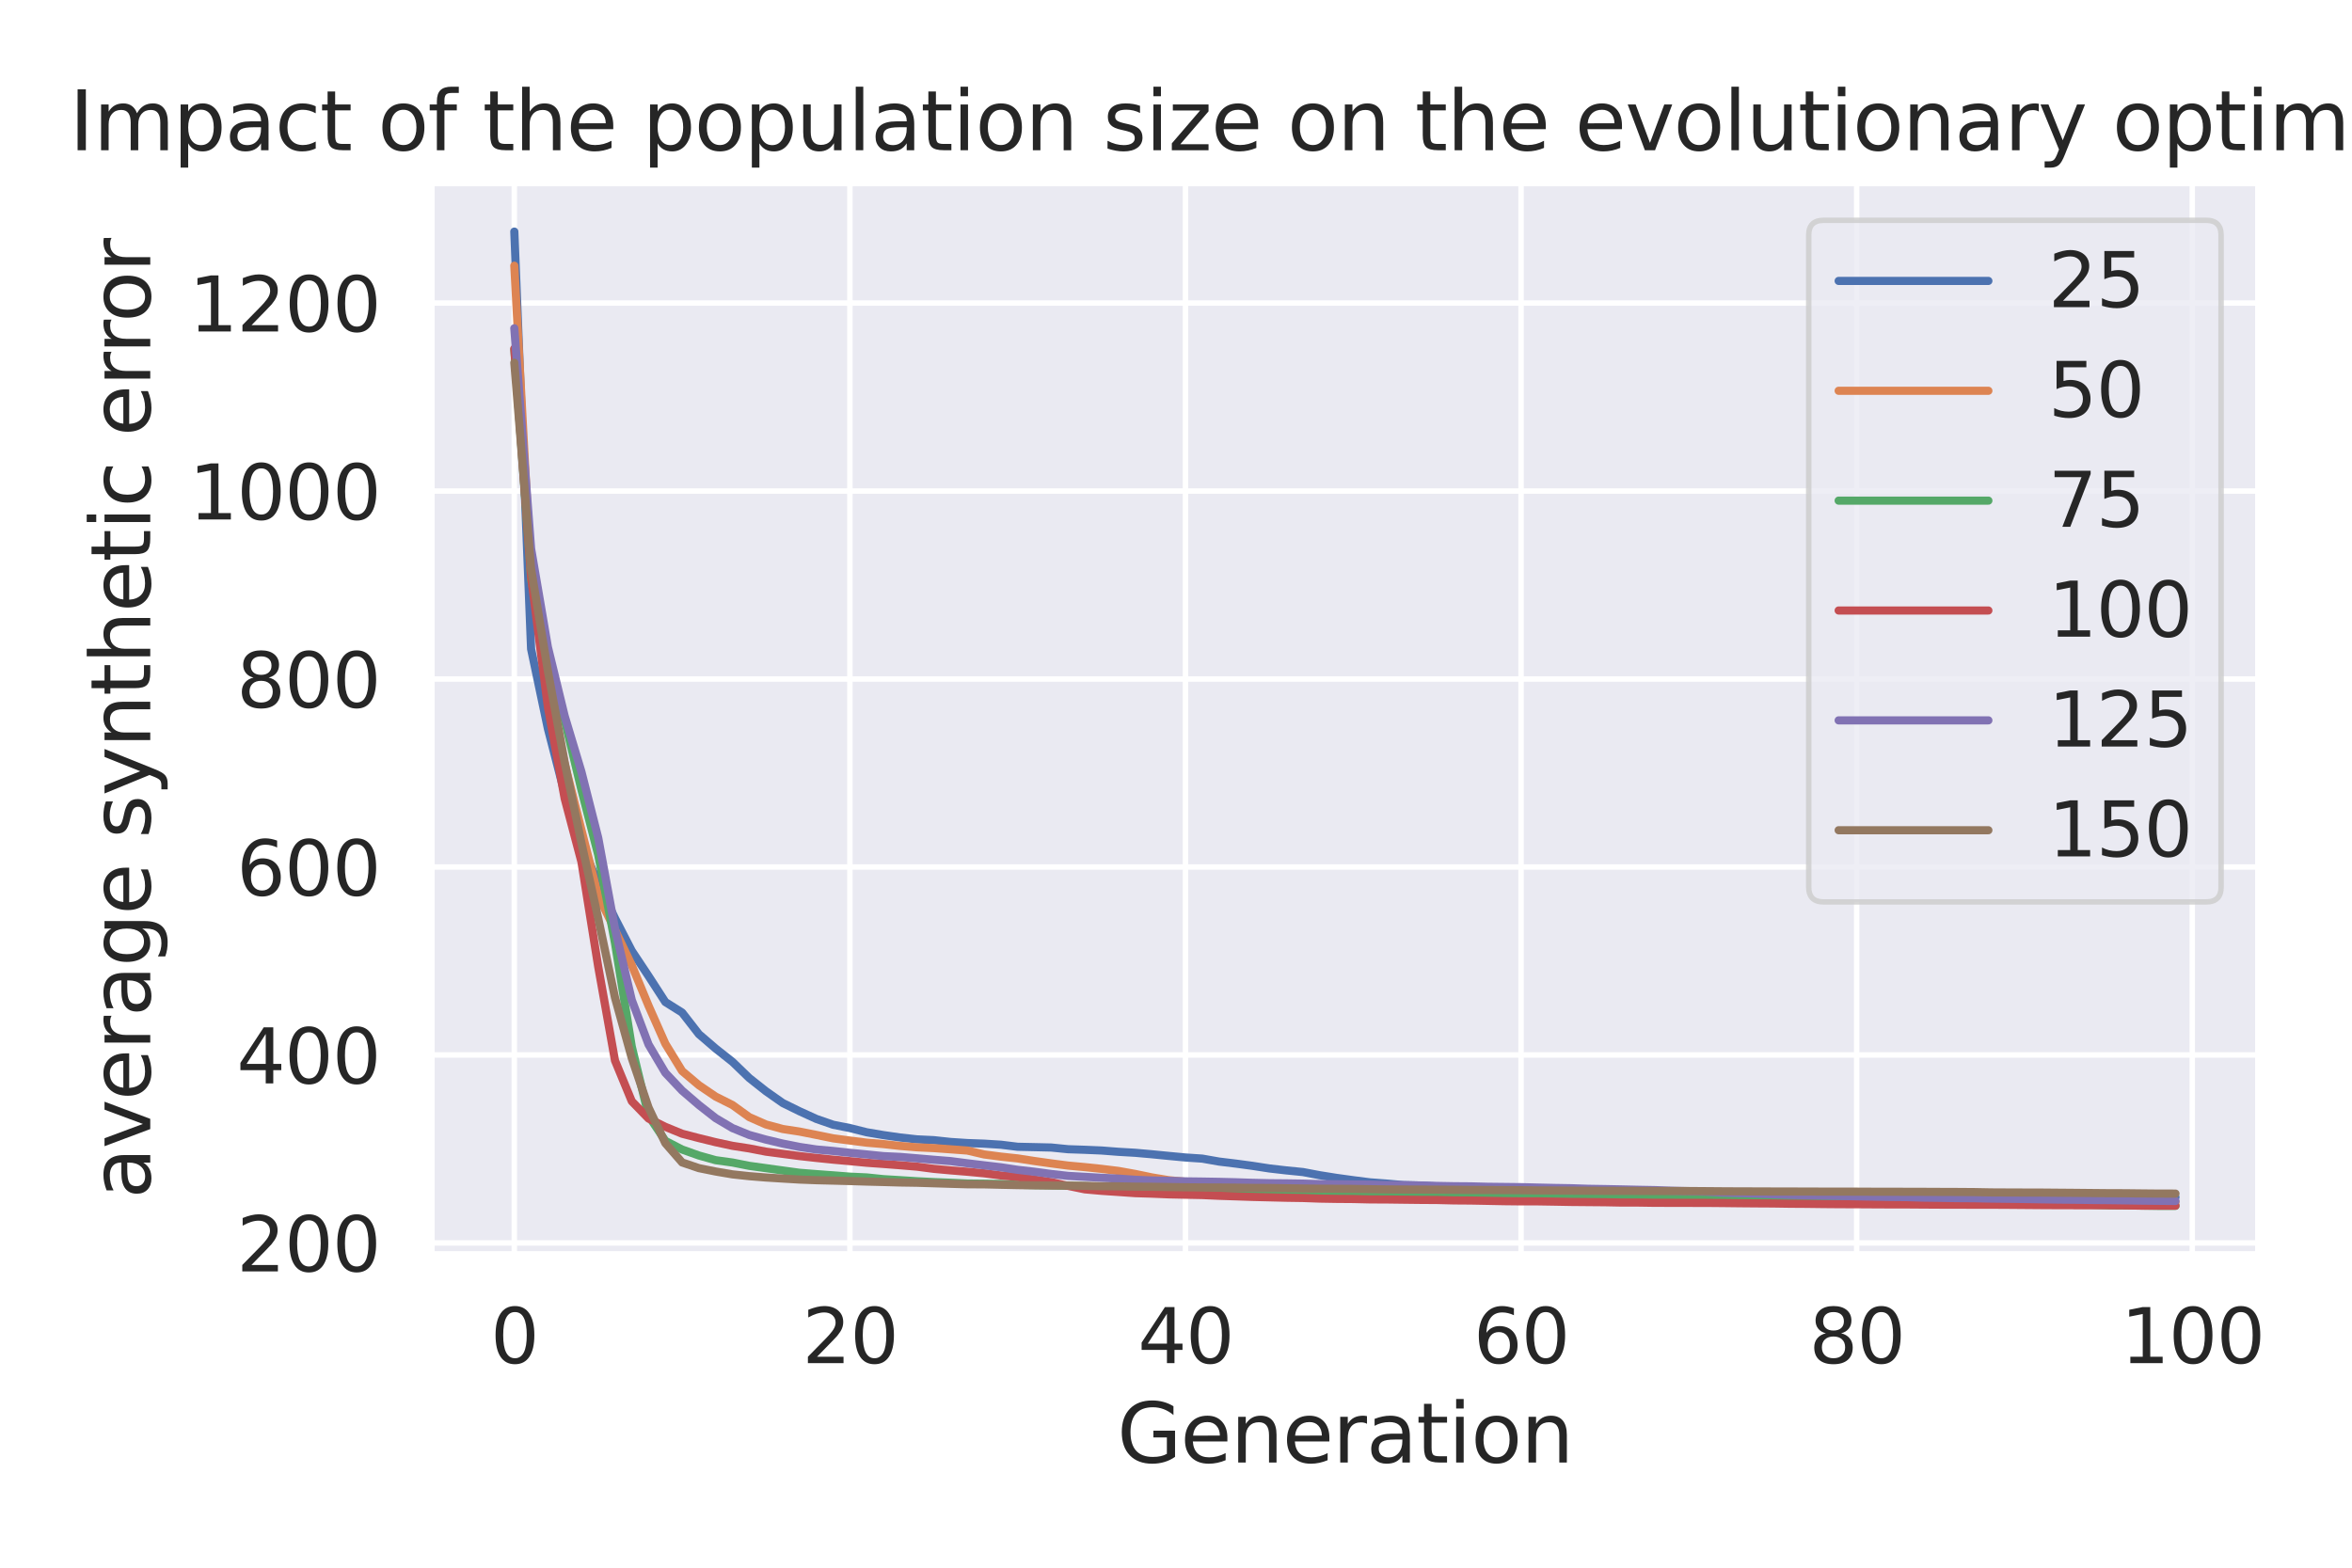 <?xml version="1.0" encoding="utf-8" standalone="no"?>
<!DOCTYPE svg PUBLIC "-//W3C//DTD SVG 1.1//EN"
  "http://www.w3.org/Graphics/SVG/1.1/DTD/svg11.dtd">
<svg xmlns:xlink="http://www.w3.org/1999/xlink" width="432pt" height="288pt" viewBox="0 0 432 288" xmlns="http://www.w3.org/2000/svg" version="1.1">
 <defs>
  <style type="text/css">*{stroke-linejoin: round; stroke-linecap: butt}</style>
 </defs>
 <g id="figure_1">
  <g id="patch_1">
   <path d="M 0 288 
L 432 288 
L 432 0 
L 0 0 
z
" style="fill: #ffffff"/>
  </g>
  <g id="axes_1">
   <g id="patch_2">
    <path d="M 79.211 230.475 
L 414.833 230.475 
L 414.833 33.598 
L 79.211 33.598 
z
" style="fill: #eaeaf2"/>
   </g>
   <g id="matplotlib.axis_1">
    <g id="xtick_1">
     <g id="line2d_1">
      <path d="M 94.466 230.475 
L 94.466 33.598 
" clip-path="url(#pea09678a4a)" style="fill: none; stroke: #ffffff; stroke-linecap: round"/>
     </g>
     <g id="text_1">
      <!-- 0 -->
      <g style="fill: #262626" transform="translate(90.092 250.423) scale(0.138 -0.138)">
       <defs>
        <path id="DejaVuSans-30" d="M 2034 4250 
Q 1547 4250 1301 3770 
Q 1056 3291 1056 2328 
Q 1056 1369 1301 889 
Q 1547 409 2034 409 
Q 2525 409 2770 889 
Q 3016 1369 3016 2328 
Q 3016 3291 2770 3770 
Q 2525 4250 2034 4250 
z
M 2034 4750 
Q 2819 4750 3233 4129 
Q 3647 3509 3647 2328 
Q 3647 1150 3233 529 
Q 2819 -91 2034 -91 
Q 1250 -91 836 529 
Q 422 1150 422 2328 
Q 422 3509 836 4129 
Q 1250 4750 2034 4750 
z
" transform="scale(0.016)"/>
       </defs>
       <use xlink:href="#DejaVuSans-30"/>
      </g>
     </g>
    </g>
    <g id="xtick_2">
     <g id="line2d_2">
      <path d="M 156.105 230.475 
L 156.105 33.598 
" clip-path="url(#pea09678a4a)" style="fill: none; stroke: #ffffff; stroke-linecap: round"/>
     </g>
     <g id="text_2">
      <!-- 20 -->
      <g style="fill: #262626" transform="translate(147.357 250.423) scale(0.138 -0.138)">
       <defs>
        <path id="DejaVuSans-32" d="M 1228 531 
L 3431 531 
L 3431 0 
L 469 0 
L 469 531 
Q 828 903 1448 1529 
Q 2069 2156 2228 2338 
Q 2531 2678 2651 2914 
Q 2772 3150 2772 3378 
Q 2772 3750 2511 3984 
Q 2250 4219 1831 4219 
Q 1534 4219 1204 4116 
Q 875 4013 500 3803 
L 500 4441 
Q 881 4594 1212 4672 
Q 1544 4750 1819 4750 
Q 2544 4750 2975 4387 
Q 3406 4025 3406 3419 
Q 3406 3131 3298 2873 
Q 3191 2616 2906 2266 
Q 2828 2175 2409 1742 
Q 1991 1309 1228 531 
z
" transform="scale(0.016)"/>
       </defs>
       <use xlink:href="#DejaVuSans-32"/>
       <use xlink:href="#DejaVuSans-30" x="63.623"/>
      </g>
     </g>
    </g>
    <g id="xtick_3">
     <g id="line2d_3">
      <path d="M 217.744 230.475 
L 217.744 33.598 
" clip-path="url(#pea09678a4a)" style="fill: none; stroke: #ffffff; stroke-linecap: round"/>
     </g>
     <g id="text_3">
      <!-- 40 -->
      <g style="fill: #262626" transform="translate(208.995 250.423) scale(0.138 -0.138)">
       <defs>
        <path id="DejaVuSans-34" d="M 2419 4116 
L 825 1625 
L 2419 1625 
L 2419 4116 
z
M 2253 4666 
L 3047 4666 
L 3047 1625 
L 3713 1625 
L 3713 1100 
L 3047 1100 
L 3047 0 
L 2419 0 
L 2419 1100 
L 313 1100 
L 313 1709 
L 2253 4666 
z
" transform="scale(0.016)"/>
       </defs>
       <use xlink:href="#DejaVuSans-34"/>
       <use xlink:href="#DejaVuSans-30" x="63.623"/>
      </g>
     </g>
    </g>
    <g id="xtick_4">
     <g id="line2d_4">
      <path d="M 279.382 230.475 
L 279.382 33.598 
" clip-path="url(#pea09678a4a)" style="fill: none; stroke: #ffffff; stroke-linecap: round"/>
     </g>
     <g id="text_4">
      <!-- 60 -->
      <g style="fill: #262626" transform="translate(270.634 250.423) scale(0.138 -0.138)">
       <defs>
        <path id="DejaVuSans-36" d="M 2113 2584 
Q 1688 2584 1439 2293 
Q 1191 2003 1191 1497 
Q 1191 994 1439 701 
Q 1688 409 2113 409 
Q 2538 409 2786 701 
Q 3034 994 3034 1497 
Q 3034 2003 2786 2293 
Q 2538 2584 2113 2584 
z
M 3366 4563 
L 3366 3988 
Q 3128 4100 2886 4159 
Q 2644 4219 2406 4219 
Q 1781 4219 1451 3797 
Q 1122 3375 1075 2522 
Q 1259 2794 1537 2939 
Q 1816 3084 2150 3084 
Q 2853 3084 3261 2657 
Q 3669 2231 3669 1497 
Q 3669 778 3244 343 
Q 2819 -91 2113 -91 
Q 1303 -91 875 529 
Q 447 1150 447 2328 
Q 447 3434 972 4092 
Q 1497 4750 2381 4750 
Q 2619 4750 2861 4703 
Q 3103 4656 3366 4563 
z
" transform="scale(0.016)"/>
       </defs>
       <use xlink:href="#DejaVuSans-36"/>
       <use xlink:href="#DejaVuSans-30" x="63.623"/>
      </g>
     </g>
    </g>
    <g id="xtick_5">
     <g id="line2d_5">
      <path d="M 341.021 230.475 
L 341.021 33.598 
" clip-path="url(#pea09678a4a)" style="fill: none; stroke: #ffffff; stroke-linecap: round"/>
     </g>
     <g id="text_5">
      <!-- 80 -->
      <g style="fill: #262626" transform="translate(332.272 250.423) scale(0.138 -0.138)">
       <defs>
        <path id="DejaVuSans-38" d="M 2034 2216 
Q 1584 2216 1326 1975 
Q 1069 1734 1069 1313 
Q 1069 891 1326 650 
Q 1584 409 2034 409 
Q 2484 409 2743 651 
Q 3003 894 3003 1313 
Q 3003 1734 2745 1975 
Q 2488 2216 2034 2216 
z
M 1403 2484 
Q 997 2584 770 2862 
Q 544 3141 544 3541 
Q 544 4100 942 4425 
Q 1341 4750 2034 4750 
Q 2731 4750 3128 4425 
Q 3525 4100 3525 3541 
Q 3525 3141 3298 2862 
Q 3072 2584 2669 2484 
Q 3125 2378 3379 2068 
Q 3634 1759 3634 1313 
Q 3634 634 3220 271 
Q 2806 -91 2034 -91 
Q 1263 -91 848 271 
Q 434 634 434 1313 
Q 434 1759 690 2068 
Q 947 2378 1403 2484 
z
M 1172 3481 
Q 1172 3119 1398 2916 
Q 1625 2713 2034 2713 
Q 2441 2713 2670 2916 
Q 2900 3119 2900 3481 
Q 2900 3844 2670 4047 
Q 2441 4250 2034 4250 
Q 1625 4250 1398 4047 
Q 1172 3844 1172 3481 
z
" transform="scale(0.016)"/>
       </defs>
       <use xlink:href="#DejaVuSans-38"/>
       <use xlink:href="#DejaVuSans-30" x="63.623"/>
      </g>
     </g>
    </g>
    <g id="xtick_6">
     <g id="line2d_6">
      <path d="M 402.659 230.475 
L 402.659 33.598 
" clip-path="url(#pea09678a4a)" style="fill: none; stroke: #ffffff; stroke-linecap: round"/>
     </g>
     <g id="text_6">
      <!-- 100 -->
      <g style="fill: #262626" transform="translate(389.536 250.423) scale(0.138 -0.138)">
       <defs>
        <path id="DejaVuSans-31" d="M 794 531 
L 1825 531 
L 1825 4091 
L 703 3866 
L 703 4441 
L 1819 4666 
L 2450 4666 
L 2450 531 
L 3481 531 
L 3481 0 
L 794 0 
L 794 531 
z
" transform="scale(0.016)"/>
       </defs>
       <use xlink:href="#DejaVuSans-31"/>
       <use xlink:href="#DejaVuSans-30" x="63.623"/>
       <use xlink:href="#DejaVuSans-30" x="127.246"/>
      </g>
     </g>
    </g>
    <g id="text_7">
     <!-- Generation -->
     <g style="fill: #262626" transform="translate(205.182 268.68) scale(0.15 -0.15)">
      <defs>
       <path id="DejaVuSans-47" d="M 3809 666 
L 3809 1919 
L 2778 1919 
L 2778 2438 
L 4434 2438 
L 4434 434 
Q 4069 175 3628 42 
Q 3188 -91 2688 -91 
Q 1594 -91 976 548 
Q 359 1188 359 2328 
Q 359 3472 976 4111 
Q 1594 4750 2688 4750 
Q 3144 4750 3555 4637 
Q 3966 4525 4313 4306 
L 4313 3634 
Q 3963 3931 3569 4081 
Q 3175 4231 2741 4231 
Q 1884 4231 1454 3753 
Q 1025 3275 1025 2328 
Q 1025 1384 1454 906 
Q 1884 428 2741 428 
Q 3075 428 3337 486 
Q 3600 544 3809 666 
z
" transform="scale(0.016)"/>
       <path id="DejaVuSans-65" d="M 3597 1894 
L 3597 1613 
L 953 1613 
Q 991 1019 1311 708 
Q 1631 397 2203 397 
Q 2534 397 2845 478 
Q 3156 559 3463 722 
L 3463 178 
Q 3153 47 2828 -22 
Q 2503 -91 2169 -91 
Q 1331 -91 842 396 
Q 353 884 353 1716 
Q 353 2575 817 3079 
Q 1281 3584 2069 3584 
Q 2775 3584 3186 3129 
Q 3597 2675 3597 1894 
z
M 3022 2063 
Q 3016 2534 2758 2815 
Q 2500 3097 2075 3097 
Q 1594 3097 1305 2825 
Q 1016 2553 972 2059 
L 3022 2063 
z
" transform="scale(0.016)"/>
       <path id="DejaVuSans-6e" d="M 3513 2113 
L 3513 0 
L 2938 0 
L 2938 2094 
Q 2938 2591 2744 2837 
Q 2550 3084 2163 3084 
Q 1697 3084 1428 2787 
Q 1159 2491 1159 1978 
L 1159 0 
L 581 0 
L 581 3500 
L 1159 3500 
L 1159 2956 
Q 1366 3272 1645 3428 
Q 1925 3584 2291 3584 
Q 2894 3584 3203 3211 
Q 3513 2838 3513 2113 
z
" transform="scale(0.016)"/>
       <path id="DejaVuSans-72" d="M 2631 2963 
Q 2534 3019 2420 3045 
Q 2306 3072 2169 3072 
Q 1681 3072 1420 2755 
Q 1159 2438 1159 1844 
L 1159 0 
L 581 0 
L 581 3500 
L 1159 3500 
L 1159 2956 
Q 1341 3275 1631 3429 
Q 1922 3584 2338 3584 
Q 2397 3584 2469 3576 
Q 2541 3569 2628 3553 
L 2631 2963 
z
" transform="scale(0.016)"/>
       <path id="DejaVuSans-61" d="M 2194 1759 
Q 1497 1759 1228 1600 
Q 959 1441 959 1056 
Q 959 750 1161 570 
Q 1363 391 1709 391 
Q 2188 391 2477 730 
Q 2766 1069 2766 1631 
L 2766 1759 
L 2194 1759 
z
M 3341 1997 
L 3341 0 
L 2766 0 
L 2766 531 
Q 2569 213 2275 61 
Q 1981 -91 1556 -91 
Q 1019 -91 701 211 
Q 384 513 384 1019 
Q 384 1609 779 1909 
Q 1175 2209 1959 2209 
L 2766 2209 
L 2766 2266 
Q 2766 2663 2505 2880 
Q 2244 3097 1772 3097 
Q 1472 3097 1187 3025 
Q 903 2953 641 2809 
L 641 3341 
Q 956 3463 1253 3523 
Q 1550 3584 1831 3584 
Q 2591 3584 2966 3190 
Q 3341 2797 3341 1997 
z
" transform="scale(0.016)"/>
       <path id="DejaVuSans-74" d="M 1172 4494 
L 1172 3500 
L 2356 3500 
L 2356 3053 
L 1172 3053 
L 1172 1153 
Q 1172 725 1289 603 
Q 1406 481 1766 481 
L 2356 481 
L 2356 0 
L 1766 0 
Q 1100 0 847 248 
Q 594 497 594 1153 
L 594 3053 
L 172 3053 
L 172 3500 
L 594 3500 
L 594 4494 
L 1172 4494 
z
" transform="scale(0.016)"/>
       <path id="DejaVuSans-69" d="M 603 3500 
L 1178 3500 
L 1178 0 
L 603 0 
L 603 3500 
z
M 603 4863 
L 1178 4863 
L 1178 4134 
L 603 4134 
L 603 4863 
z
" transform="scale(0.016)"/>
       <path id="DejaVuSans-6f" d="M 1959 3097 
Q 1497 3097 1228 2736 
Q 959 2375 959 1747 
Q 959 1119 1226 758 
Q 1494 397 1959 397 
Q 2419 397 2687 759 
Q 2956 1122 2956 1747 
Q 2956 2369 2687 2733 
Q 2419 3097 1959 3097 
z
M 1959 3584 
Q 2709 3584 3137 3096 
Q 3566 2609 3566 1747 
Q 3566 888 3137 398 
Q 2709 -91 1959 -91 
Q 1206 -91 779 398 
Q 353 888 353 1747 
Q 353 2609 779 3096 
Q 1206 3584 1959 3584 
z
" transform="scale(0.016)"/>
      </defs>
      <use xlink:href="#DejaVuSans-47"/>
      <use xlink:href="#DejaVuSans-65" x="77.49"/>
      <use xlink:href="#DejaVuSans-6e" x="139.014"/>
      <use xlink:href="#DejaVuSans-65" x="202.393"/>
      <use xlink:href="#DejaVuSans-72" x="263.916"/>
      <use xlink:href="#DejaVuSans-61" x="305.029"/>
      <use xlink:href="#DejaVuSans-74" x="366.309"/>
      <use xlink:href="#DejaVuSans-69" x="405.518"/>
      <use xlink:href="#DejaVuSans-6f" x="433.301"/>
      <use xlink:href="#DejaVuSans-6e" x="494.482"/>
     </g>
    </g>
   </g>
   <g id="matplotlib.axis_2">
    <g id="ytick_1">
     <g id="line2d_7">
      <path d="M 79.211 228.342 
L 414.833 228.342 
" clip-path="url(#pea09678a4a)" style="fill: none; stroke: #ffffff; stroke-linecap: round"/>
     </g>
     <g id="text_8">
      <!-- 200 -->
      <g style="fill: #262626" transform="translate(43.466 233.566) scale(0.138 -0.138)">
       <use xlink:href="#DejaVuSans-32"/>
       <use xlink:href="#DejaVuSans-30" x="63.623"/>
       <use xlink:href="#DejaVuSans-30" x="127.246"/>
      </g>
     </g>
    </g>
    <g id="ytick_2">
     <g id="line2d_8">
      <path d="M 79.211 193.809 
L 414.833 193.809 
" clip-path="url(#pea09678a4a)" style="fill: none; stroke: #ffffff; stroke-linecap: round"/>
     </g>
     <g id="text_9">
      <!-- 400 -->
      <g style="fill: #262626" transform="translate(43.466 199.033) scale(0.138 -0.138)">
       <use xlink:href="#DejaVuSans-34"/>
       <use xlink:href="#DejaVuSans-30" x="63.623"/>
       <use xlink:href="#DejaVuSans-30" x="127.246"/>
      </g>
     </g>
    </g>
    <g id="ytick_3">
     <g id="line2d_9">
      <path d="M 79.211 159.275 
L 414.833 159.275 
" clip-path="url(#pea09678a4a)" style="fill: none; stroke: #ffffff; stroke-linecap: round"/>
     </g>
     <g id="text_10">
      <!-- 600 -->
      <g style="fill: #262626" transform="translate(43.466 164.499) scale(0.138 -0.138)">
       <use xlink:href="#DejaVuSans-36"/>
       <use xlink:href="#DejaVuSans-30" x="63.623"/>
       <use xlink:href="#DejaVuSans-30" x="127.246"/>
      </g>
     </g>
    </g>
    <g id="ytick_4">
     <g id="line2d_10">
      <path d="M 79.211 124.742 
L 414.833 124.742 
" clip-path="url(#pea09678a4a)" style="fill: none; stroke: #ffffff; stroke-linecap: round"/>
     </g>
     <g id="text_11">
      <!-- 800 -->
      <g style="fill: #262626" transform="translate(43.466 129.966) scale(0.138 -0.138)">
       <use xlink:href="#DejaVuSans-38"/>
       <use xlink:href="#DejaVuSans-30" x="63.623"/>
       <use xlink:href="#DejaVuSans-30" x="127.246"/>
      </g>
     </g>
    </g>
    <g id="ytick_5">
     <g id="line2d_11">
      <path d="M 79.211 90.208 
L 414.833 90.208 
" clip-path="url(#pea09678a4a)" style="fill: none; stroke: #ffffff; stroke-linecap: round"/>
     </g>
     <g id="text_12">
      <!-- 1000 -->
      <g style="fill: #262626" transform="translate(34.717 95.432) scale(0.138 -0.138)">
       <use xlink:href="#DejaVuSans-31"/>
       <use xlink:href="#DejaVuSans-30" x="63.623"/>
       <use xlink:href="#DejaVuSans-30" x="127.246"/>
       <use xlink:href="#DejaVuSans-30" x="190.869"/>
      </g>
     </g>
    </g>
    <g id="ytick_6">
     <g id="line2d_12">
      <path d="M 79.211 55.675 
L 414.833 55.675 
" clip-path="url(#pea09678a4a)" style="fill: none; stroke: #ffffff; stroke-linecap: round"/>
     </g>
     <g id="text_13">
      <!-- 1200 -->
      <g style="fill: #262626" transform="translate(34.717 60.899) scale(0.138 -0.138)">
       <use xlink:href="#DejaVuSans-31"/>
       <use xlink:href="#DejaVuSans-32" x="63.623"/>
       <use xlink:href="#DejaVuSans-30" x="127.246"/>
       <use xlink:href="#DejaVuSans-30" x="190.869"/>
      </g>
     </g>
    </g>
    <g id="text_14">
     <!-- average synthetic error -->
     <g style="fill: #262626" transform="translate(27.598 220.218) rotate(-90) scale(0.15 -0.15)">
      <defs>
       <path id="DejaVuSans-76" d="M 191 3500 
L 800 3500 
L 1894 563 
L 2988 3500 
L 3597 3500 
L 2284 0 
L 1503 0 
L 191 3500 
z
" transform="scale(0.016)"/>
       <path id="DejaVuSans-67" d="M 2906 1791 
Q 2906 2416 2648 2759 
Q 2391 3103 1925 3103 
Q 1463 3103 1205 2759 
Q 947 2416 947 1791 
Q 947 1169 1205 825 
Q 1463 481 1925 481 
Q 2391 481 2648 825 
Q 2906 1169 2906 1791 
z
M 3481 434 
Q 3481 -459 3084 -895 
Q 2688 -1331 1869 -1331 
Q 1566 -1331 1297 -1286 
Q 1028 -1241 775 -1147 
L 775 -588 
Q 1028 -725 1275 -790 
Q 1522 -856 1778 -856 
Q 2344 -856 2625 -561 
Q 2906 -266 2906 331 
L 2906 616 
Q 2728 306 2450 153 
Q 2172 0 1784 0 
Q 1141 0 747 490 
Q 353 981 353 1791 
Q 353 2603 747 3093 
Q 1141 3584 1784 3584 
Q 2172 3584 2450 3431 
Q 2728 3278 2906 2969 
L 2906 3500 
L 3481 3500 
L 3481 434 
z
" transform="scale(0.016)"/>
       <path id="DejaVuSans-20" transform="scale(0.016)"/>
       <path id="DejaVuSans-73" d="M 2834 3397 
L 2834 2853 
Q 2591 2978 2328 3040 
Q 2066 3103 1784 3103 
Q 1356 3103 1142 2972 
Q 928 2841 928 2578 
Q 928 2378 1081 2264 
Q 1234 2150 1697 2047 
L 1894 2003 
Q 2506 1872 2764 1633 
Q 3022 1394 3022 966 
Q 3022 478 2636 193 
Q 2250 -91 1575 -91 
Q 1294 -91 989 -36 
Q 684 19 347 128 
L 347 722 
Q 666 556 975 473 
Q 1284 391 1588 391 
Q 1994 391 2212 530 
Q 2431 669 2431 922 
Q 2431 1156 2273 1281 
Q 2116 1406 1581 1522 
L 1381 1569 
Q 847 1681 609 1914 
Q 372 2147 372 2553 
Q 372 3047 722 3315 
Q 1072 3584 1716 3584 
Q 2034 3584 2315 3537 
Q 2597 3491 2834 3397 
z
" transform="scale(0.016)"/>
       <path id="DejaVuSans-79" d="M 2059 -325 
Q 1816 -950 1584 -1140 
Q 1353 -1331 966 -1331 
L 506 -1331 
L 506 -850 
L 844 -850 
Q 1081 -850 1212 -737 
Q 1344 -625 1503 -206 
L 1606 56 
L 191 3500 
L 800 3500 
L 1894 763 
L 2988 3500 
L 3597 3500 
L 2059 -325 
z
" transform="scale(0.016)"/>
       <path id="DejaVuSans-68" d="M 3513 2113 
L 3513 0 
L 2938 0 
L 2938 2094 
Q 2938 2591 2744 2837 
Q 2550 3084 2163 3084 
Q 1697 3084 1428 2787 
Q 1159 2491 1159 1978 
L 1159 0 
L 581 0 
L 581 4863 
L 1159 4863 
L 1159 2956 
Q 1366 3272 1645 3428 
Q 1925 3584 2291 3584 
Q 2894 3584 3203 3211 
Q 3513 2838 3513 2113 
z
" transform="scale(0.016)"/>
       <path id="DejaVuSans-63" d="M 3122 3366 
L 3122 2828 
Q 2878 2963 2633 3030 
Q 2388 3097 2138 3097 
Q 1578 3097 1268 2742 
Q 959 2388 959 1747 
Q 959 1106 1268 751 
Q 1578 397 2138 397 
Q 2388 397 2633 464 
Q 2878 531 3122 666 
L 3122 134 
Q 2881 22 2623 -34 
Q 2366 -91 2075 -91 
Q 1284 -91 818 406 
Q 353 903 353 1747 
Q 353 2603 823 3093 
Q 1294 3584 2113 3584 
Q 2378 3584 2631 3529 
Q 2884 3475 3122 3366 
z
" transform="scale(0.016)"/>
      </defs>
      <use xlink:href="#DejaVuSans-61"/>
      <use xlink:href="#DejaVuSans-76" x="61.279"/>
      <use xlink:href="#DejaVuSans-65" x="120.459"/>
      <use xlink:href="#DejaVuSans-72" x="181.982"/>
      <use xlink:href="#DejaVuSans-61" x="223.096"/>
      <use xlink:href="#DejaVuSans-67" x="284.375"/>
      <use xlink:href="#DejaVuSans-65" x="347.852"/>
      <use xlink:href="#DejaVuSans-20" x="409.375"/>
      <use xlink:href="#DejaVuSans-73" x="441.162"/>
      <use xlink:href="#DejaVuSans-79" x="493.262"/>
      <use xlink:href="#DejaVuSans-6e" x="552.441"/>
      <use xlink:href="#DejaVuSans-74" x="615.82"/>
      <use xlink:href="#DejaVuSans-68" x="655.029"/>
      <use xlink:href="#DejaVuSans-65" x="718.408"/>
      <use xlink:href="#DejaVuSans-74" x="779.932"/>
      <use xlink:href="#DejaVuSans-69" x="819.141"/>
      <use xlink:href="#DejaVuSans-63" x="846.924"/>
      <use xlink:href="#DejaVuSans-20" x="901.904"/>
      <use xlink:href="#DejaVuSans-65" x="933.691"/>
      <use xlink:href="#DejaVuSans-72" x="995.215"/>
      <use xlink:href="#DejaVuSans-72" x="1034.578"/>
      <use xlink:href="#DejaVuSans-6f" x="1073.441"/>
      <use xlink:href="#DejaVuSans-72" x="1134.623"/>
     </g>
    </g>
   </g>
   <g id="line2d_13">
    <path d="M 94.466 42.547 
L 97.548 119.219 
L 100.63 133.848 
L 103.712 145.768 
L 106.794 155.025 
L 109.876 162.24 
L 112.958 168.701 
L 116.04 174.678 
L 119.122 179.315 
L 122.204 184.082 
L 125.286 186.019 
L 128.368 189.985 
L 131.45 192.632 
L 134.532 195.067 
L 137.613 198.04 
L 140.695 200.478 
L 143.777 202.64 
L 146.859 204.153 
L 149.941 205.557 
L 153.023 206.626 
L 156.105 207.237 
L 159.187 208.009 
L 162.269 208.53 
L 165.351 208.971 
L 168.433 209.311 
L 171.515 209.458 
L 174.597 209.789 
L 177.678 209.991 
L 180.76 210.101 
L 183.842 210.296 
L 186.924 210.675 
L 190.006 210.741 
L 193.088 210.812 
L 196.17 211.122 
L 199.252 211.228 
L 202.334 211.359 
L 205.416 211.598 
L 208.498 211.777 
L 211.58 212.049 
L 214.662 212.353 
L 217.744 212.643 
L 220.825 212.85 
L 223.907 213.392 
L 226.989 213.766 
L 230.071 214.181 
L 233.153 214.657 
L 236.235 215.012 
L 239.317 215.317 
L 242.399 215.9 
L 245.481 216.391 
L 248.563 216.816 
L 251.645 217.209 
L 254.727 217.439 
L 257.809 217.712 
L 260.89 217.782 
L 263.972 217.979 
L 267.054 218.121 
L 270.136 218.124 
L 273.218 218.17 
L 276.3 218.273 
L 279.382 218.382 
L 282.464 218.482 
L 285.546 218.526 
L 288.628 218.603 
L 291.71 218.743 
L 294.792 218.755 
L 297.874 218.894 
L 300.956 218.99 
L 304.037 218.997 
L 307.119 219.04 
L 310.201 219.152 
L 313.283 219.25 
L 316.365 219.306 
L 319.447 219.317 
L 322.529 219.349 
L 325.611 219.445 
L 328.693 219.447 
L 331.775 219.463 
L 334.857 219.486 
L 337.939 219.535 
L 341.021 219.535 
L 344.103 219.561 
L 347.184 219.561 
L 350.266 219.561 
L 353.348 219.561 
L 356.43 219.598 
L 359.512 219.598 
L 362.594 219.598 
L 365.676 219.598 
L 368.758 219.638 
L 371.84 219.641 
L 374.922 219.66 
L 378.004 219.66 
L 381.086 219.675 
L 384.168 219.775 
L 387.249 219.83 
L 390.331 219.832 
L 393.413 219.832 
L 396.495 219.852 
L 399.577 219.943 
" clip-path="url(#pea09678a4a)" style="fill: none; stroke: #4c72b0; stroke-width: 1.5; stroke-linecap: round"/>
   </g>
   <g id="line2d_14">
    <path d="M 94.466 48.817 
L 97.548 105.939 
L 100.63 125.233 
L 103.712 140.271 
L 106.794 152.476 
L 109.876 164.542 
L 112.958 170.838 
L 116.04 177.327 
L 119.122 184.771 
L 122.204 191.736 
L 125.286 196.763 
L 128.368 199.366 
L 131.45 201.455 
L 134.532 202.999 
L 137.613 205.223 
L 140.695 206.582 
L 143.777 207.412 
L 146.859 207.883 
L 149.941 208.495 
L 153.023 209.124 
L 156.105 209.53 
L 159.187 209.92 
L 162.269 210.179 
L 165.351 210.52 
L 168.433 210.773 
L 171.515 210.918 
L 174.597 211.141 
L 177.678 211.368 
L 180.76 212.083 
L 183.842 212.483 
L 186.924 212.815 
L 190.006 213.292 
L 193.088 213.726 
L 196.17 214.128 
L 199.252 214.411 
L 202.334 214.734 
L 205.416 215.109 
L 208.498 215.663 
L 211.58 216.304 
L 214.662 216.813 
L 217.744 217.107 
L 220.825 217.335 
L 223.907 217.755 
L 226.989 217.853 
L 230.071 218.126 
L 233.153 218.223 
L 236.235 218.278 
L 239.317 218.356 
L 242.399 218.549 
L 245.481 218.666 
L 248.563 218.801 
L 251.645 218.928 
L 254.727 218.978 
L 257.809 219.036 
L 260.89 219.047 
L 263.972 219.131 
L 267.054 219.266 
L 270.136 219.332 
L 273.218 219.415 
L 276.3 219.487 
L 279.382 219.537 
L 282.464 219.59 
L 285.546 219.618 
L 288.628 219.715 
L 291.71 219.775 
L 294.792 219.789 
L 297.874 219.878 
L 300.956 219.909 
L 304.037 219.991 
L 307.119 220.139 
L 310.201 220.166 
L 313.283 220.199 
L 316.365 220.238 
L 319.447 220.245 
L 322.529 220.322 
L 325.611 220.375 
L 328.693 220.382 
L 331.775 220.384 
L 334.857 220.384 
L 337.939 220.392 
L 341.021 220.398 
L 344.103 220.42 
L 347.184 220.437 
L 350.266 220.442 
L 353.348 220.459 
L 356.43 220.525 
L 359.512 220.542 
L 362.594 220.559 
L 365.676 220.606 
L 368.758 220.606 
L 371.84 220.606 
L 374.922 220.665 
L 378.004 220.691 
L 381.086 220.691 
L 384.168 220.691 
L 387.249 220.724 
L 390.331 220.737 
L 393.413 220.75 
L 396.495 220.785 
L 399.577 220.856 
" clip-path="url(#pea09678a4a)" style="fill: none; stroke: #dd8452; stroke-width: 1.5; stroke-linecap: round"/>
   </g>
   <g id="line2d_15">
    <path d="M 94.466 64.194 
L 97.548 106.528 
L 100.63 120.949 
L 103.712 132.244 
L 106.794 145.095 
L 109.876 157.04 
L 112.958 173.238 
L 116.04 192.261 
L 119.122 204.972 
L 122.204 209.587 
L 125.286 211.18 
L 128.368 212.276 
L 131.45 213.14 
L 134.532 213.565 
L 137.613 214.178 
L 140.695 214.603 
L 143.777 215.032 
L 146.859 215.452 
L 149.941 215.696 
L 153.023 215.922 
L 156.105 216.165 
L 159.187 216.305 
L 162.269 216.623 
L 165.351 216.809 
L 168.433 217.006 
L 171.515 217.159 
L 174.597 217.283 
L 177.678 217.425 
L 180.76 217.458 
L 183.842 217.505 
L 186.924 217.653 
L 190.006 217.72 
L 193.088 217.764 
L 196.17 217.838 
L 199.252 217.912 
L 202.334 218.019 
L 205.416 218.084 
L 208.498 218.207 
L 211.58 218.388 
L 214.662 218.489 
L 217.744 218.539 
L 220.825 218.653 
L 223.907 218.705 
L 226.989 218.875 
L 230.071 219.014 
L 233.153 219.069 
L 236.235 219.115 
L 239.317 219.129 
L 242.399 219.196 
L 245.481 219.291 
L 248.563 219.321 
L 251.645 219.367 
L 254.727 219.384 
L 257.809 219.468 
L 260.89 219.498 
L 263.972 219.606 
L 267.054 219.651 
L 270.136 219.692 
L 273.218 219.714 
L 276.3 219.776 
L 279.382 219.835 
L 282.464 219.879 
L 285.546 219.937 
L 288.628 219.985 
L 291.71 220.035 
L 294.792 220.104 
L 297.874 220.117 
L 300.956 220.144 
L 304.037 220.158 
L 307.119 220.204 
L 310.201 220.219 
L 313.283 220.23 
L 316.365 220.23 
L 319.447 220.294 
L 322.529 220.356 
L 325.611 220.412 
L 328.693 220.435 
L 331.775 220.49 
L 334.857 220.509 
L 337.939 220.528 
L 341.021 220.546 
L 344.103 220.606 
L 347.184 220.664 
L 350.266 220.703 
L 353.348 220.707 
L 356.43 220.75 
L 359.512 220.85 
L 362.594 220.906 
L 365.676 220.938 
L 368.758 220.965 
L 371.84 221.102 
L 374.922 221.155 
L 378.004 221.252 
L 381.086 221.307 
L 384.168 221.326 
L 387.249 221.427 
L 390.331 221.444 
L 393.413 221.482 
L 396.495 221.526 
L 399.577 221.526 
" clip-path="url(#pea09678a4a)" style="fill: none; stroke: #55a868; stroke-width: 1.5; stroke-linecap: round"/>
   </g>
   <g id="line2d_16">
    <path d="M 94.466 64.047 
L 97.548 105.981 
L 100.63 129.875 
L 103.712 146.688 
L 106.794 158.324 
L 109.876 177.589 
L 112.958 194.839 
L 116.04 202.311 
L 119.122 205.488 
L 122.204 207.009 
L 125.286 208.277 
L 128.368 209.08 
L 131.45 209.836 
L 134.532 210.498 
L 137.613 210.976 
L 140.695 211.572 
L 143.777 211.976 
L 146.859 212.381 
L 149.941 212.725 
L 153.023 213.039 
L 156.105 213.315 
L 159.187 213.611 
L 162.269 213.83 
L 165.351 214.068 
L 168.433 214.325 
L 171.515 214.728 
L 174.597 215.01 
L 177.678 215.26 
L 180.76 215.546 
L 183.842 215.949 
L 186.924 216.225 
L 190.006 216.698 
L 193.088 217.172 
L 196.17 217.857 
L 199.252 218.493 
L 202.334 218.767 
L 205.416 218.974 
L 208.498 219.191 
L 211.58 219.284 
L 214.662 219.413 
L 217.744 219.479 
L 220.825 219.54 
L 223.907 219.677 
L 226.989 219.778 
L 230.071 219.884 
L 233.153 219.958 
L 236.235 220.035 
L 239.317 220.082 
L 242.399 220.193 
L 245.481 220.245 
L 248.563 220.269 
L 251.645 220.342 
L 254.727 220.355 
L 257.809 220.394 
L 260.89 220.43 
L 263.972 220.45 
L 267.054 220.527 
L 270.136 220.549 
L 273.218 220.607 
L 276.3 220.669 
L 279.382 220.702 
L 282.464 220.703 
L 285.546 220.752 
L 288.628 220.809 
L 291.71 220.836 
L 294.792 220.862 
L 297.874 220.922 
L 300.956 220.922 
L 304.037 220.969 
L 307.119 220.971 
L 310.201 220.981 
L 313.283 220.983 
L 316.365 221.01 
L 319.447 221.045 
L 322.529 221.071 
L 325.611 221.089 
L 328.693 221.136 
L 331.775 221.156 
L 334.857 221.195 
L 337.939 221.22 
L 341.021 221.23 
L 344.103 221.248 
L 347.184 221.263 
L 350.266 221.266 
L 353.348 221.287 
L 356.43 221.305 
L 359.512 221.314 
L 362.594 221.316 
L 365.676 221.32 
L 368.758 221.336 
L 371.84 221.361 
L 374.922 221.386 
L 378.004 221.402 
L 381.086 221.408 
L 384.168 221.419 
L 387.249 221.419 
L 390.331 221.445 
L 393.413 221.491 
L 396.495 221.496 
L 399.577 221.496 
" clip-path="url(#pea09678a4a)" style="fill: none; stroke: #c44e52; stroke-width: 1.5; stroke-linecap: round"/>
   </g>
   <g id="line2d_17">
    <path d="M 94.466 60.308 
L 97.548 100.793 
L 100.63 118.871 
L 103.712 131.523 
L 106.794 141.794 
L 109.876 153.917 
L 112.958 170.601 
L 116.04 183.718 
L 119.122 191.885 
L 122.204 197.087 
L 125.286 200.354 
L 128.368 203.003 
L 131.45 205.416 
L 134.532 207.241 
L 137.613 208.502 
L 140.695 209.359 
L 143.777 210.089 
L 146.859 210.706 
L 149.941 211.171 
L 153.023 211.443 
L 156.105 211.782 
L 159.187 212.081 
L 162.269 212.394 
L 165.351 212.539 
L 168.433 212.796 
L 171.515 213.062 
L 174.597 213.308 
L 177.678 213.709 
L 180.76 214.082 
L 183.842 214.443 
L 186.924 214.912 
L 190.006 215.263 
L 193.088 215.675 
L 196.17 216.023 
L 199.252 216.198 
L 202.334 216.372 
L 205.416 216.519 
L 208.498 216.74 
L 211.58 216.864 
L 214.662 216.934 
L 217.744 217.028 
L 220.825 217.067 
L 223.907 217.12 
L 226.989 217.195 
L 230.071 217.299 
L 233.153 217.371 
L 236.235 217.396 
L 239.317 217.442 
L 242.399 217.532 
L 245.481 217.559 
L 248.563 217.595 
L 251.645 217.628 
L 254.727 217.711 
L 257.809 217.725 
L 260.89 217.793 
L 263.972 217.867 
L 267.054 217.924 
L 270.136 217.946 
L 273.218 218.024 
L 276.3 218.058 
L 279.382 218.093 
L 282.464 218.17 
L 285.546 218.239 
L 288.628 218.291 
L 291.71 218.395 
L 294.792 218.445 
L 297.874 218.506 
L 300.956 218.577 
L 304.037 218.635 
L 307.119 218.753 
L 310.201 218.83 
L 313.283 218.918 
L 316.365 219.087 
L 319.447 219.176 
L 322.529 219.275 
L 325.611 219.403 
L 328.693 219.504 
L 331.775 219.589 
L 334.857 219.638 
L 337.939 219.708 
L 341.021 219.776 
L 344.103 219.831 
L 347.184 219.891 
L 350.266 219.92 
L 353.348 220.014 
L 356.43 220.055 
L 359.512 220.104 
L 362.594 220.124 
L 365.676 220.187 
L 368.758 220.225 
L 371.84 220.268 
L 374.922 220.325 
L 378.004 220.375 
L 381.086 220.403 
L 384.168 220.449 
L 387.249 220.478 
L 390.331 220.52 
L 393.413 220.568 
L 396.495 220.6 
L 399.577 220.63 
" clip-path="url(#pea09678a4a)" style="fill: none; stroke: #8172b3; stroke-width: 1.5; stroke-linecap: round"/>
   </g>
   <g id="line2d_18">
    <path d="M 94.466 66.64 
L 97.548 104.486 
L 100.63 123.231 
L 103.712 140.042 
L 106.794 154.863 
L 109.876 168.702 
L 112.958 183.269 
L 116.04 194.383 
L 119.122 203.471 
L 122.204 210.01 
L 125.286 213.554 
L 128.368 214.598 
L 131.45 215.22 
L 134.532 215.743 
L 137.613 216.073 
L 140.695 216.321 
L 143.777 216.513 
L 146.859 216.697 
L 149.941 216.814 
L 153.023 216.889 
L 156.105 216.97 
L 159.187 217.067 
L 162.269 217.145 
L 165.351 217.234 
L 168.433 217.282 
L 171.515 217.378 
L 174.597 217.474 
L 177.678 217.564 
L 180.76 217.578 
L 183.842 217.651 
L 186.924 217.717 
L 190.006 217.758 
L 193.088 217.792 
L 196.17 217.802 
L 199.252 217.846 
L 202.334 217.921 
L 205.416 217.948 
L 208.498 218.002 
L 211.58 218.023 
L 214.662 218.073 
L 217.744 218.121 
L 220.825 218.146 
L 223.907 218.158 
L 226.989 218.183 
L 230.071 218.229 
L 233.153 218.247 
L 236.235 218.297 
L 239.317 218.346 
L 242.399 218.378 
L 245.481 218.395 
L 248.563 218.416 
L 251.645 218.467 
L 254.727 218.51 
L 257.809 218.528 
L 260.89 218.536 
L 263.972 218.551 
L 267.054 218.574 
L 270.136 218.602 
L 273.218 218.615 
L 276.3 218.632 
L 279.382 218.652 
L 282.464 218.694 
L 285.546 218.705 
L 288.628 218.733 
L 291.71 218.749 
L 294.792 218.771 
L 297.874 218.772 
L 300.956 218.784 
L 304.037 218.798 
L 307.119 218.801 
L 310.201 218.806 
L 313.283 218.829 
L 316.365 218.853 
L 319.447 218.87 
L 322.529 218.877 
L 325.611 218.888 
L 328.693 218.897 
L 331.775 218.9 
L 334.857 218.914 
L 337.939 218.917 
L 341.021 218.921 
L 344.103 218.935 
L 347.184 218.937 
L 350.266 218.947 
L 353.348 218.954 
L 356.43 218.968 
L 359.512 218.979 
L 362.594 219 
L 365.676 219.058 
L 368.758 219.073 
L 371.84 219.084 
L 374.922 219.091 
L 378.004 219.117 
L 381.086 219.142 
L 384.168 219.173 
L 387.249 219.202 
L 390.331 219.211 
L 393.413 219.246 
L 396.495 219.275 
L 399.577 219.279 
" clip-path="url(#pea09678a4a)" style="fill: none; stroke: #937860; stroke-width: 1.5; stroke-linecap: round"/>
   </g>
   <g id="patch_3">
    <path d="M 79.211 230.475 
L 79.211 33.598 
" style="fill: none; stroke: #ffffff; stroke-width: 1.25; stroke-linejoin: miter; stroke-linecap: square"/>
   </g>
   <g id="patch_4">
    <path d="M 414.833 230.475 
L 414.833 33.598 
" style="fill: none; stroke: #ffffff; stroke-width: 1.25; stroke-linejoin: miter; stroke-linecap: square"/>
   </g>
   <g id="patch_5">
    <path d="M 79.211 230.475 
L 414.833 230.475 
" style="fill: none; stroke: #ffffff; stroke-width: 1.25; stroke-linejoin: miter; stroke-linecap: square"/>
   </g>
   <g id="patch_6">
    <path d="M 79.211 33.598 
L 414.833 33.598 
" style="fill: none; stroke: #ffffff; stroke-width: 1.25; stroke-linejoin: miter; stroke-linecap: square"/>
   </g>
   <g id="text_15">
    <!-- Impact of the population size on the evolutionary optimization -->
    <g style="fill: #262626" transform="translate(12.748 27.598) scale(0.15 -0.15)">
     <defs>
      <path id="DejaVuSans-49" d="M 628 4666 
L 1259 4666 
L 1259 0 
L 628 0 
L 628 4666 
z
" transform="scale(0.016)"/>
      <path id="DejaVuSans-6d" d="M 3328 2828 
Q 3544 3216 3844 3400 
Q 4144 3584 4550 3584 
Q 5097 3584 5394 3201 
Q 5691 2819 5691 2113 
L 5691 0 
L 5113 0 
L 5113 2094 
Q 5113 2597 4934 2840 
Q 4756 3084 4391 3084 
Q 3944 3084 3684 2787 
Q 3425 2491 3425 1978 
L 3425 0 
L 2847 0 
L 2847 2094 
Q 2847 2600 2669 2842 
Q 2491 3084 2119 3084 
Q 1678 3084 1418 2786 
Q 1159 2488 1159 1978 
L 1159 0 
L 581 0 
L 581 3500 
L 1159 3500 
L 1159 2956 
Q 1356 3278 1631 3431 
Q 1906 3584 2284 3584 
Q 2666 3584 2933 3390 
Q 3200 3197 3328 2828 
z
" transform="scale(0.016)"/>
      <path id="DejaVuSans-70" d="M 1159 525 
L 1159 -1331 
L 581 -1331 
L 581 3500 
L 1159 3500 
L 1159 2969 
Q 1341 3281 1617 3432 
Q 1894 3584 2278 3584 
Q 2916 3584 3314 3078 
Q 3713 2572 3713 1747 
Q 3713 922 3314 415 
Q 2916 -91 2278 -91 
Q 1894 -91 1617 61 
Q 1341 213 1159 525 
z
M 3116 1747 
Q 3116 2381 2855 2742 
Q 2594 3103 2138 3103 
Q 1681 3103 1420 2742 
Q 1159 2381 1159 1747 
Q 1159 1113 1420 752 
Q 1681 391 2138 391 
Q 2594 391 2855 752 
Q 3116 1113 3116 1747 
z
" transform="scale(0.016)"/>
      <path id="DejaVuSans-66" d="M 2375 4863 
L 2375 4384 
L 1825 4384 
Q 1516 4384 1395 4259 
Q 1275 4134 1275 3809 
L 1275 3500 
L 2222 3500 
L 2222 3053 
L 1275 3053 
L 1275 0 
L 697 0 
L 697 3053 
L 147 3053 
L 147 3500 
L 697 3500 
L 697 3744 
Q 697 4328 969 4595 
Q 1241 4863 1831 4863 
L 2375 4863 
z
" transform="scale(0.016)"/>
      <path id="DejaVuSans-75" d="M 544 1381 
L 544 3500 
L 1119 3500 
L 1119 1403 
Q 1119 906 1312 657 
Q 1506 409 1894 409 
Q 2359 409 2629 706 
Q 2900 1003 2900 1516 
L 2900 3500 
L 3475 3500 
L 3475 0 
L 2900 0 
L 2900 538 
Q 2691 219 2414 64 
Q 2138 -91 1772 -91 
Q 1169 -91 856 284 
Q 544 659 544 1381 
z
M 1991 3584 
L 1991 3584 
z
" transform="scale(0.016)"/>
      <path id="DejaVuSans-6c" d="M 603 4863 
L 1178 4863 
L 1178 0 
L 603 0 
L 603 4863 
z
" transform="scale(0.016)"/>
      <path id="DejaVuSans-7a" d="M 353 3500 
L 3084 3500 
L 3084 2975 
L 922 459 
L 3084 459 
L 3084 0 
L 275 0 
L 275 525 
L 2438 3041 
L 353 3041 
L 353 3500 
z
" transform="scale(0.016)"/>
     </defs>
     <use xlink:href="#DejaVuSans-49"/>
     <use xlink:href="#DejaVuSans-6d" x="29.492"/>
     <use xlink:href="#DejaVuSans-70" x="126.904"/>
     <use xlink:href="#DejaVuSans-61" x="190.381"/>
     <use xlink:href="#DejaVuSans-63" x="251.66"/>
     <use xlink:href="#DejaVuSans-74" x="306.641"/>
     <use xlink:href="#DejaVuSans-20" x="345.85"/>
     <use xlink:href="#DejaVuSans-6f" x="377.637"/>
     <use xlink:href="#DejaVuSans-66" x="438.818"/>
     <use xlink:href="#DejaVuSans-20" x="474.023"/>
     <use xlink:href="#DejaVuSans-74" x="505.811"/>
     <use xlink:href="#DejaVuSans-68" x="545.02"/>
     <use xlink:href="#DejaVuSans-65" x="608.398"/>
     <use xlink:href="#DejaVuSans-20" x="669.922"/>
     <use xlink:href="#DejaVuSans-70" x="701.709"/>
     <use xlink:href="#DejaVuSans-6f" x="765.186"/>
     <use xlink:href="#DejaVuSans-70" x="826.367"/>
     <use xlink:href="#DejaVuSans-75" x="889.844"/>
     <use xlink:href="#DejaVuSans-6c" x="953.223"/>
     <use xlink:href="#DejaVuSans-61" x="981.006"/>
     <use xlink:href="#DejaVuSans-74" x="1042.285"/>
     <use xlink:href="#DejaVuSans-69" x="1081.494"/>
     <use xlink:href="#DejaVuSans-6f" x="1109.277"/>
     <use xlink:href="#DejaVuSans-6e" x="1170.459"/>
     <use xlink:href="#DejaVuSans-20" x="1233.838"/>
     <use xlink:href="#DejaVuSans-73" x="1265.625"/>
     <use xlink:href="#DejaVuSans-69" x="1317.725"/>
     <use xlink:href="#DejaVuSans-7a" x="1345.508"/>
     <use xlink:href="#DejaVuSans-65" x="1397.998"/>
     <use xlink:href="#DejaVuSans-20" x="1459.521"/>
     <use xlink:href="#DejaVuSans-6f" x="1491.309"/>
     <use xlink:href="#DejaVuSans-6e" x="1552.49"/>
     <use xlink:href="#DejaVuSans-20" x="1615.869"/>
     <use xlink:href="#DejaVuSans-74" x="1647.656"/>
     <use xlink:href="#DejaVuSans-68" x="1686.865"/>
     <use xlink:href="#DejaVuSans-65" x="1750.244"/>
     <use xlink:href="#DejaVuSans-20" x="1811.768"/>
     <use xlink:href="#DejaVuSans-65" x="1843.555"/>
     <use xlink:href="#DejaVuSans-76" x="1905.078"/>
     <use xlink:href="#DejaVuSans-6f" x="1964.258"/>
     <use xlink:href="#DejaVuSans-6c" x="2025.439"/>
     <use xlink:href="#DejaVuSans-75" x="2053.223"/>
     <use xlink:href="#DejaVuSans-74" x="2116.602"/>
     <use xlink:href="#DejaVuSans-69" x="2155.811"/>
     <use xlink:href="#DejaVuSans-6f" x="2183.594"/>
     <use xlink:href="#DejaVuSans-6e" x="2244.775"/>
     <use xlink:href="#DejaVuSans-61" x="2308.154"/>
     <use xlink:href="#DejaVuSans-72" x="2369.434"/>
     <use xlink:href="#DejaVuSans-79" x="2410.547"/>
     <use xlink:href="#DejaVuSans-20" x="2469.727"/>
     <use xlink:href="#DejaVuSans-6f" x="2501.514"/>
     <use xlink:href="#DejaVuSans-70" x="2562.695"/>
     <use xlink:href="#DejaVuSans-74" x="2626.172"/>
     <use xlink:href="#DejaVuSans-69" x="2665.381"/>
     <use xlink:href="#DejaVuSans-6d" x="2693.164"/>
     <use xlink:href="#DejaVuSans-69" x="2790.576"/>
     <use xlink:href="#DejaVuSans-7a" x="2818.359"/>
     <use xlink:href="#DejaVuSans-61" x="2870.85"/>
     <use xlink:href="#DejaVuSans-74" x="2932.129"/>
     <use xlink:href="#DejaVuSans-69" x="2971.338"/>
     <use xlink:href="#DejaVuSans-6f" x="2999.121"/>
     <use xlink:href="#DejaVuSans-6e" x="3060.303"/>
    </g>
   </g>
   <g id="legend_1">
    <g id="patch_7">
     <path d="M 334.962 165.692 
L 405.208 165.692 
Q 407.958 165.692 407.958 162.942 
L 407.958 43.223 
Q 407.958 40.473 405.208 40.473 
L 334.962 40.473 
Q 332.212 40.473 332.212 43.223 
L 332.212 162.942 
Q 332.212 165.692 334.962 165.692 
z
" style="fill: #eaeaf2; opacity: 0.8; stroke: #cccccc; stroke-linejoin: miter"/>
    </g>
    <g id="line2d_19">
     <path d="M 337.712 51.608 
L 351.462 51.608 
L 365.212 51.608 
" style="fill: none; stroke: #4c72b0; stroke-width: 1.5; stroke-linecap: round"/>
    </g>
    <g id="text_16">
     <!-- 25 -->
     <g style="fill: #262626" transform="translate(376.212 56.421) scale(0.138 -0.138)">
      <defs>
       <path id="DejaVuSans-35" d="M 691 4666 
L 3169 4666 
L 3169 4134 
L 1269 4134 
L 1269 2991 
Q 1406 3038 1543 3061 
Q 1681 3084 1819 3084 
Q 2600 3084 3056 2656 
Q 3513 2228 3513 1497 
Q 3513 744 3044 326 
Q 2575 -91 1722 -91 
Q 1428 -91 1123 -41 
Q 819 9 494 109 
L 494 744 
Q 775 591 1075 516 
Q 1375 441 1709 441 
Q 2250 441 2565 725 
Q 2881 1009 2881 1497 
Q 2881 1984 2565 2268 
Q 2250 2553 1709 2553 
Q 1456 2553 1204 2497 
Q 953 2441 691 2322 
L 691 4666 
z
" transform="scale(0.016)"/>
      </defs>
      <use xlink:href="#DejaVuSans-32"/>
      <use xlink:href="#DejaVuSans-35" x="63.623"/>
     </g>
    </g>
    <g id="line2d_20">
     <path d="M 337.712 71.79 
L 351.462 71.79 
L 365.212 71.79 
" style="fill: none; stroke: #dd8452; stroke-width: 1.5; stroke-linecap: round"/>
    </g>
    <g id="text_17">
     <!-- 50 -->
     <g style="fill: #262626" transform="translate(376.212 76.603) scale(0.138 -0.138)">
      <use xlink:href="#DejaVuSans-35"/>
      <use xlink:href="#DejaVuSans-30" x="63.623"/>
     </g>
    </g>
    <g id="line2d_21">
     <path d="M 337.712 91.973 
L 351.462 91.973 
L 365.212 91.973 
" style="fill: none; stroke: #55a868; stroke-width: 1.5; stroke-linecap: round"/>
    </g>
    <g id="text_18">
     <!-- 75 -->
     <g style="fill: #262626" transform="translate(376.212 96.785) scale(0.138 -0.138)">
      <defs>
       <path id="DejaVuSans-37" d="M 525 4666 
L 3525 4666 
L 3525 4397 
L 1831 0 
L 1172 0 
L 2766 4134 
L 525 4134 
L 525 4666 
z
" transform="scale(0.016)"/>
      </defs>
      <use xlink:href="#DejaVuSans-37"/>
      <use xlink:href="#DejaVuSans-35" x="63.623"/>
     </g>
    </g>
    <g id="line2d_22">
     <path d="M 337.712 112.155 
L 351.462 112.155 
L 365.212 112.155 
" style="fill: none; stroke: #c44e52; stroke-width: 1.5; stroke-linecap: round"/>
    </g>
    <g id="text_19">
     <!-- 100 -->
     <g style="fill: #262626" transform="translate(376.212 116.968) scale(0.138 -0.138)">
      <use xlink:href="#DejaVuSans-31"/>
      <use xlink:href="#DejaVuSans-30" x="63.623"/>
      <use xlink:href="#DejaVuSans-30" x="127.246"/>
     </g>
    </g>
    <g id="line2d_23">
     <path d="M 337.712 132.338 
L 351.462 132.338 
L 365.212 132.338 
" style="fill: none; stroke: #8172b3; stroke-width: 1.5; stroke-linecap: round"/>
    </g>
    <g id="text_20">
     <!-- 125 -->
     <g style="fill: #262626" transform="translate(376.212 137.15) scale(0.138 -0.138)">
      <use xlink:href="#DejaVuSans-31"/>
      <use xlink:href="#DejaVuSans-32" x="63.623"/>
      <use xlink:href="#DejaVuSans-35" x="127.246"/>
     </g>
    </g>
    <g id="line2d_24">
     <path d="M 337.712 152.52 
L 351.462 152.52 
L 365.212 152.52 
" style="fill: none; stroke: #937860; stroke-width: 1.5; stroke-linecap: round"/>
    </g>
    <g id="text_21">
     <!-- 150 -->
     <g style="fill: #262626" transform="translate(376.212 157.333) scale(0.138 -0.138)">
      <use xlink:href="#DejaVuSans-31"/>
      <use xlink:href="#DejaVuSans-35" x="63.623"/>
      <use xlink:href="#DejaVuSans-30" x="127.246"/>
     </g>
    </g>
   </g>
  </g>
 </g>
 <defs>
  <clipPath id="pea09678a4a">
   <rect x="79.211" y="33.598" width="335.622" height="196.878"/>
  </clipPath>
 </defs>
</svg>
